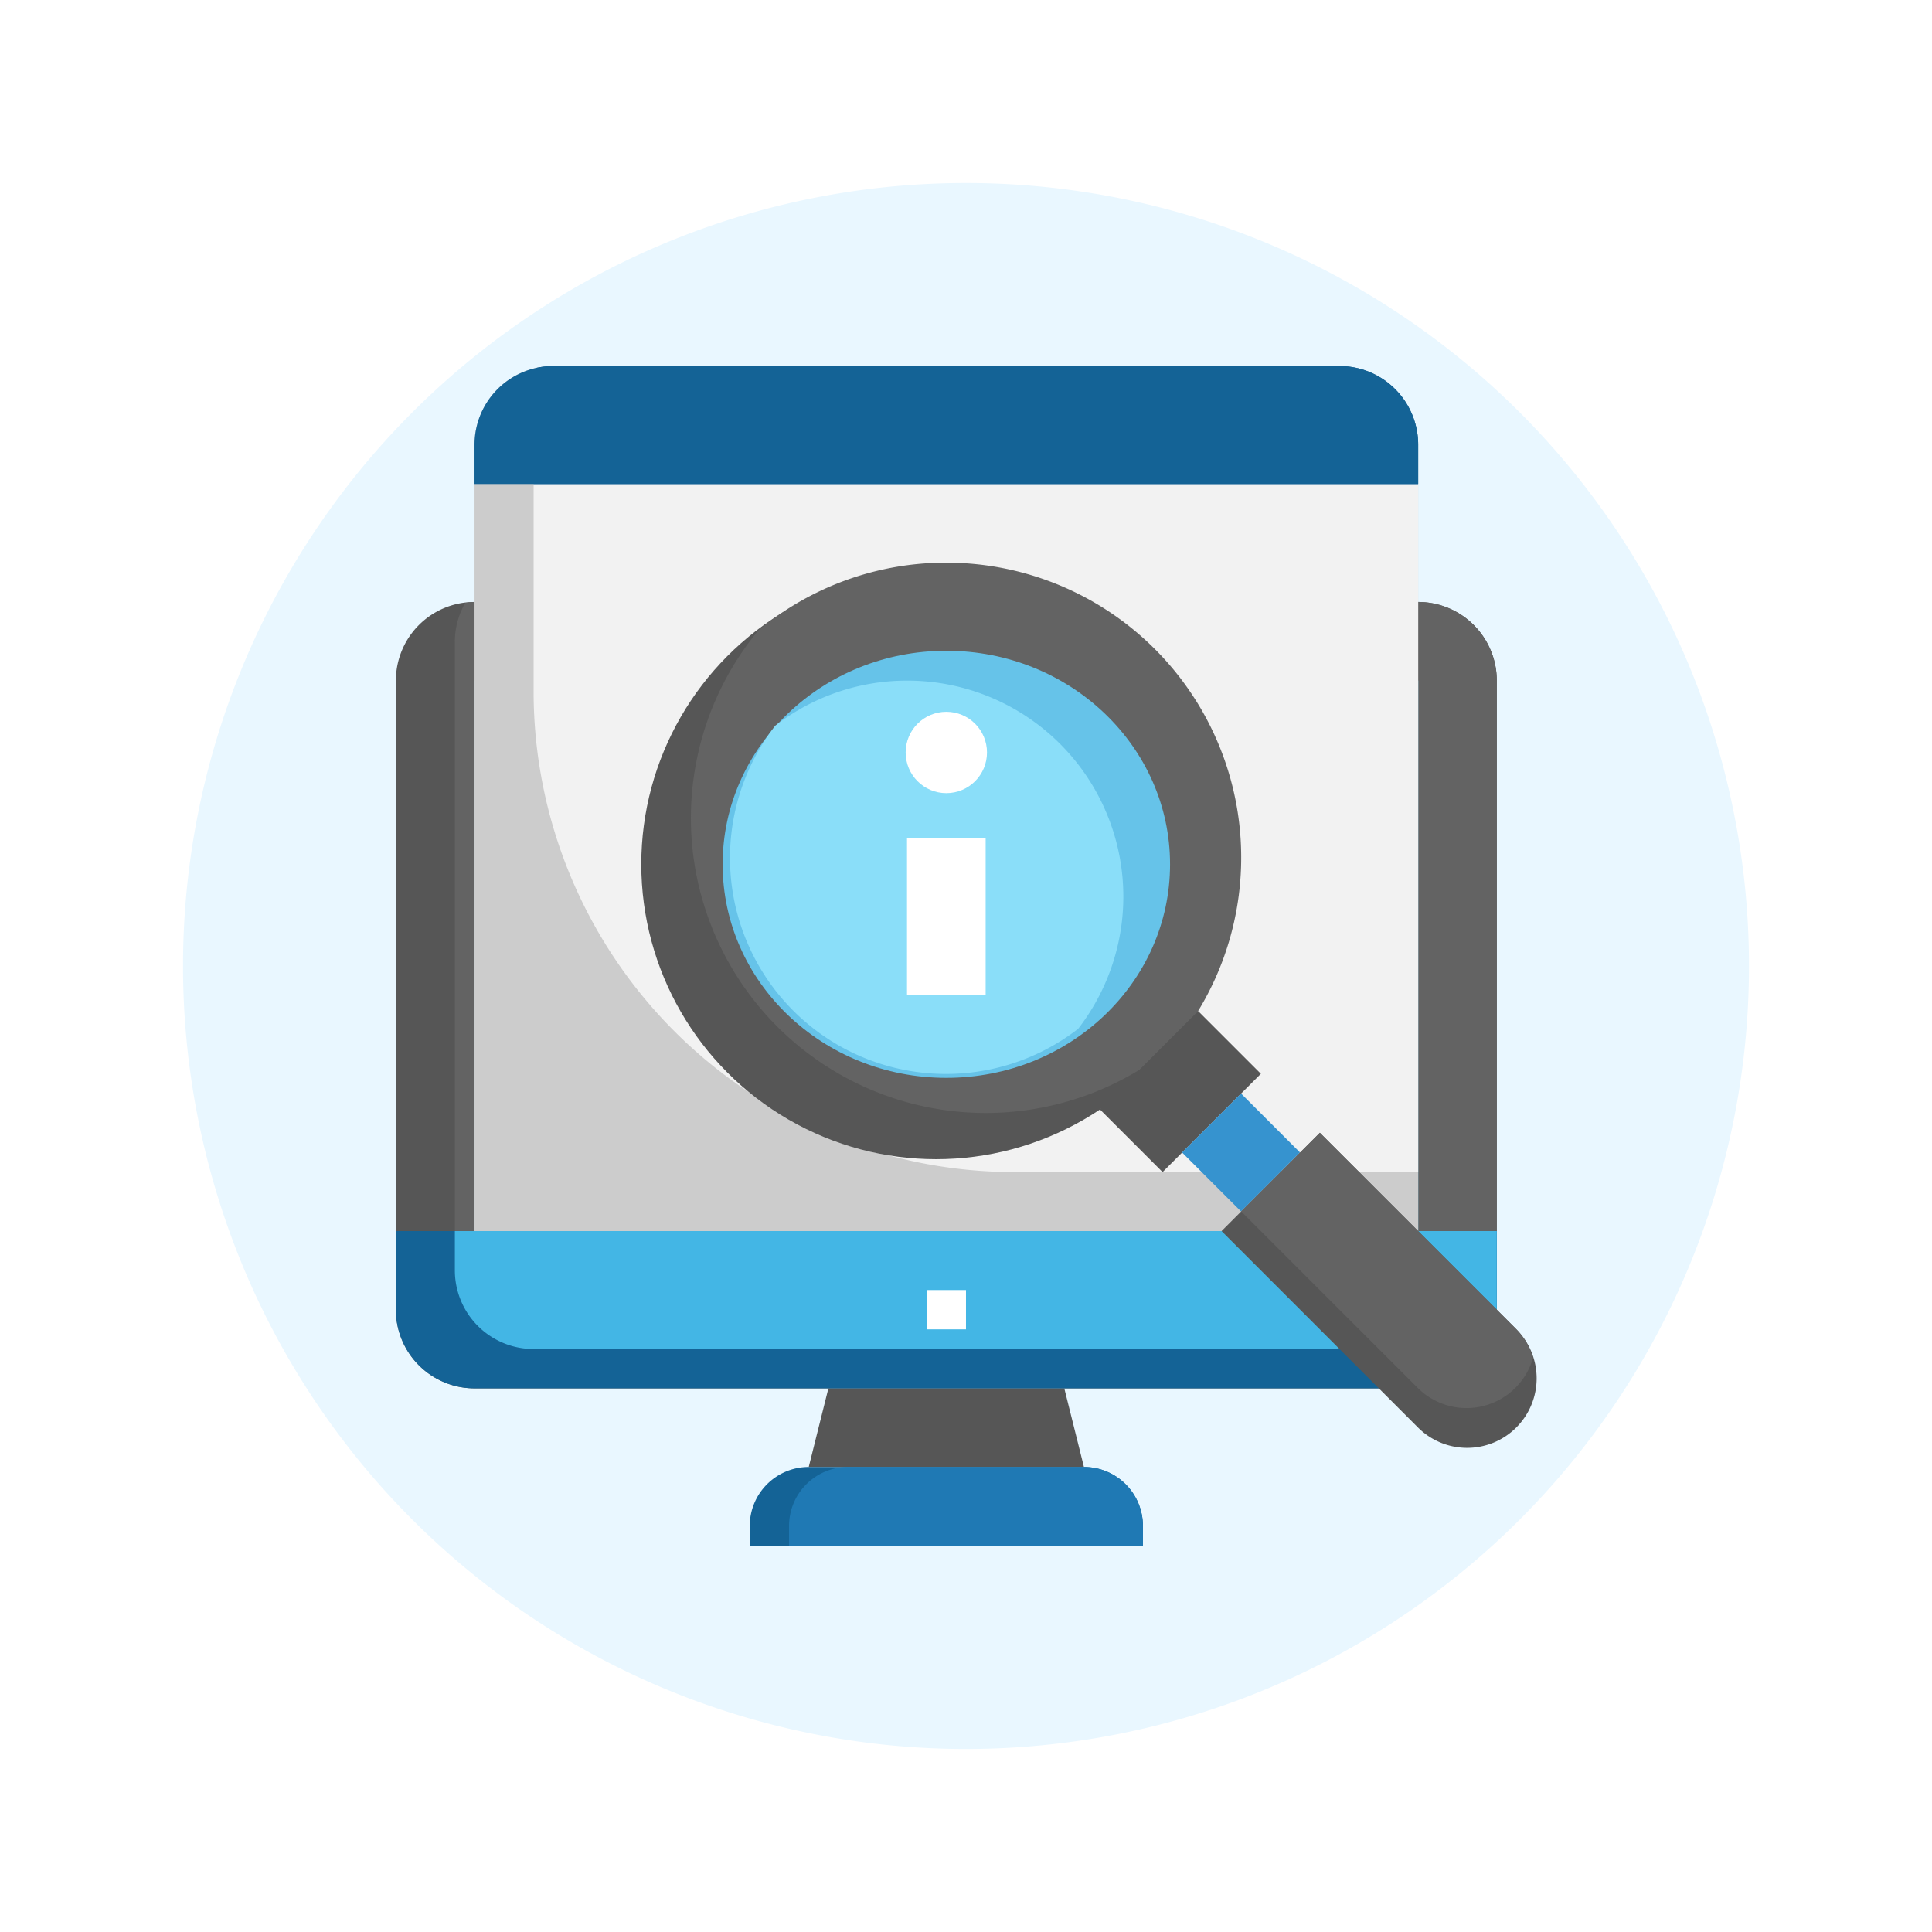 <svg xmlns="http://www.w3.org/2000/svg" xmlns:xlink="http://www.w3.org/1999/xlink" width="94.999" height="94.999" viewBox="0 0 94.999 94.999">
  <defs>
    <filter id="Trazado_734791" x="0" y="0" width="94.999" height="94.999" filterUnits="userSpaceOnUse">
      <feOffset dy="3" input="SourceAlpha"/>
      <feGaussianBlur stdDeviation="3" result="blur"/>
      <feFlood flood-opacity="0.161"/>
      <feComposite operator="in" in2="blur"/>
      <feComposite in="SourceGraphic"/>
    </filter>
  </defs>
  <g id="Grupo_1013523" data-name="Grupo 1013523" transform="translate(-821 -3411.601)">
    <g transform="matrix(1, 0, 0, 1, 821, 3411.6)" filter="url(#Trazado_734791)">
      <path id="Trazado_734791-2" data-name="Trazado 734791" d="M38.5,0A38.5,38.5,0,1,1,0,38.5,38.5,38.5,0,0,1,38.5,0Z" transform="translate(9 6)" fill="#e9f7ff"/>
    </g>
    <g id="Layer_32" data-name="Layer 32" transform="translate(836.466 3427.601)">
      <path id="Trazado_734861" data-name="Trazado 734861" d="M38.533,57.867,37.567,54h-11.6L25,57.867Z" transform="translate(-0.7 -1.733)" fill="#565656"/>
      <path id="Trazado_734862" data-name="Trazado 734862" d="M7.867,14A3.867,3.867,0,0,0,4,17.867V48.8a3.867,3.867,0,0,0,3.867,3.867h46.4A3.867,3.867,0,0,0,58.133,48.8V17.867A3.867,3.867,0,0,0,54.267,14Z" transform="translate(0 -0.4)" fill="#565656"/>
      <path id="Trazado_734863" data-name="Trazado 734863" d="M54.367,14H7.967a3.926,3.926,0,0,0-.455.045A3.827,3.827,0,0,0,7,15.933V46.867a3.867,3.867,0,0,0,3.867,3.867h46.4a3.925,3.925,0,0,0,.455-.045,3.827,3.827,0,0,0,.511-1.888V17.867A3.867,3.867,0,0,0,54.367,14Z" transform="translate(-0.1 -0.4)" fill="#636363"/>
      <path id="Trazado_734864" data-name="Trazado 734864" d="M8,45.067V18H54.4V45.067" transform="translate(-0.133 -0.533)" fill="#66c3e9"/>
      <path id="Trazado_734865" data-name="Trazado 734865" d="M11,18H54.5V45.067H11Z" transform="translate(-0.233 -0.533)" fill="#8adef9"/>
      <path id="Trazado_734866" data-name="Trazado 734866" d="M4,49.867a3.867,3.867,0,0,0,3.867,3.867h46.4a3.867,3.867,0,0,0,3.867-3.867V46H4Z" transform="translate(0 -1.467)" fill="#146396"/>
      <path id="Trazado_734867" data-name="Trazado 734867" d="M7,47.933A3.867,3.867,0,0,0,10.867,51.8h46.4a3.925,3.925,0,0,0,.455-.045,3.827,3.827,0,0,0,.511-1.888V46H7Z" transform="translate(-0.1 -1.467)" fill="#43b6e5"/>
      <path id="Trazado_734868" data-name="Trazado 734868" d="M38.433,58H24.9A2.9,2.9,0,0,0,22,60.9v.967H41.333V60.9A2.9,2.9,0,0,0,38.433,58Z" transform="translate(-0.6 -1.867)" fill="#146396"/>
      <path id="Trazado_734869" data-name="Trazado 734869" d="M31,49h1.933v1.933H31Z" transform="translate(-0.9 -1.567)" fill="#fff"/>
      <path id="Trazado_734870" data-name="Trazado 734870" d="M38.5,58H26.9A2.9,2.9,0,0,0,24,60.9v.967H41.4V60.9A2.9,2.9,0,0,0,38.5,58Z" transform="translate(-0.667 -1.867)" fill="#1f79b4"/>
      <path id="Trazado_734871" data-name="Trazado 734871" d="M8,44.533V5.867A3.867,3.867,0,0,1,11.867,2H50.533A3.867,3.867,0,0,1,54.4,5.867V44.533" transform="translate(-0.133)" fill="#ccc"/>
      <path id="Trazado_734872" data-name="Trazado 734872" d="M54.5,5.867A3.867,3.867,0,0,0,50.633,2H11.967a3.842,3.842,0,0,0-.862.1,3.841,3.841,0,0,0-.1.862V17.993A23.641,23.641,0,0,0,34.641,41.633H54.5Z" transform="translate(-0.233)" fill="#f2f2f2"/>
      <path id="Trazado_734873" data-name="Trazado 734873" d="M54.4,5.867A3.867,3.867,0,0,0,50.533,2H11.867A3.867,3.867,0,0,0,8,5.867V7.8H54.4Z" transform="translate(-0.133)" fill="#146396"/>
      <path id="Trazado_734874" data-name="Trazado 734874" d="M54.5,7.8V5.867A3.867,3.867,0,0,0,50.633,2H11.967a3.842,3.842,0,0,0-.862.1,3.841,3.841,0,0,0-.1.862V7.8Z" transform="translate(-0.233)" fill="#146396"/>
      <circle id="Elipse_8061" data-name="Elipse 8061" cx="14.5" cy="14.5" r="14.5" transform="translate(16.067 11.999)" fill="#565656"/>
      <path id="Trazado_734875" data-name="Trazado 734875" d="M31.567,12a14.44,14.44,0,0,0-9.24,3.326A14.5,14.5,0,0,0,42.74,35.74,14.5,14.5,0,0,0,31.567,12Z" transform="translate(-0.5 -0.333)" fill="#636363"/>
      <path id="Trazado_734876" data-name="Trazado 734876" d="M39.809,39.642l3.085,3.085,4.833-4.833-3.085-3.085" transform="translate(-1.194 -1.094)" fill="#565656"/>
      <path id="Trazado_734877" data-name="Trazado 734877" d="M0,0H4.1V4.1H0Z" transform="translate(42.658 40.668) rotate(-45)" fill="#3693cf"/>
      <path id="Trazado_734878" data-name="Trazado 734878" d="M46,45.833,50.833,41l9.632,9.632a3.418,3.418,0,1,1-4.833,4.834Z" transform="translate(-1.4 -1.3)" fill="#565656"/>
      <path id="Trazado_734879" data-name="Trazado 734879" d="M50.867,41,47,44.867l8.665,8.665a3.4,3.4,0,0,0,5.679-1.45,3.407,3.407,0,0,0-.846-1.45Z" transform="translate(-1.433 -1.3)" fill="#636363"/>
      <ellipse id="Elipse_8062" data-name="Elipse 8062" cx="11" cy="10.5" rx="11" ry="10.5" transform="translate(20.067 15.999)" fill="#66c3e9"/>
      <path id="Trazado_734880" data-name="Trazado 734880" d="M29.7,18a10.575,10.575,0,0,0-6.482,2.218,10.621,10.621,0,0,0,14.9,14.9A10.621,10.621,0,0,0,29.7,18Z" transform="translate(-0.567 -0.533)" fill="#8adef9"/>
      <g id="Grupo_1013492" data-name="Grupo 1013492" transform="translate(29.133 19.4)">
        <path id="Trazado_734881" data-name="Trazado 734881" d="M30,26h3.867v7.733H30Z" transform="translate(-30 -20.2)" fill="#fff"/>
        <circle id="Elipse_8063" data-name="Elipse 8063" cx="2" cy="2" r="2" transform="translate(-0.067 -0.4)" fill="#fff"/>
      </g>
    </g>
  </g>
</svg>
